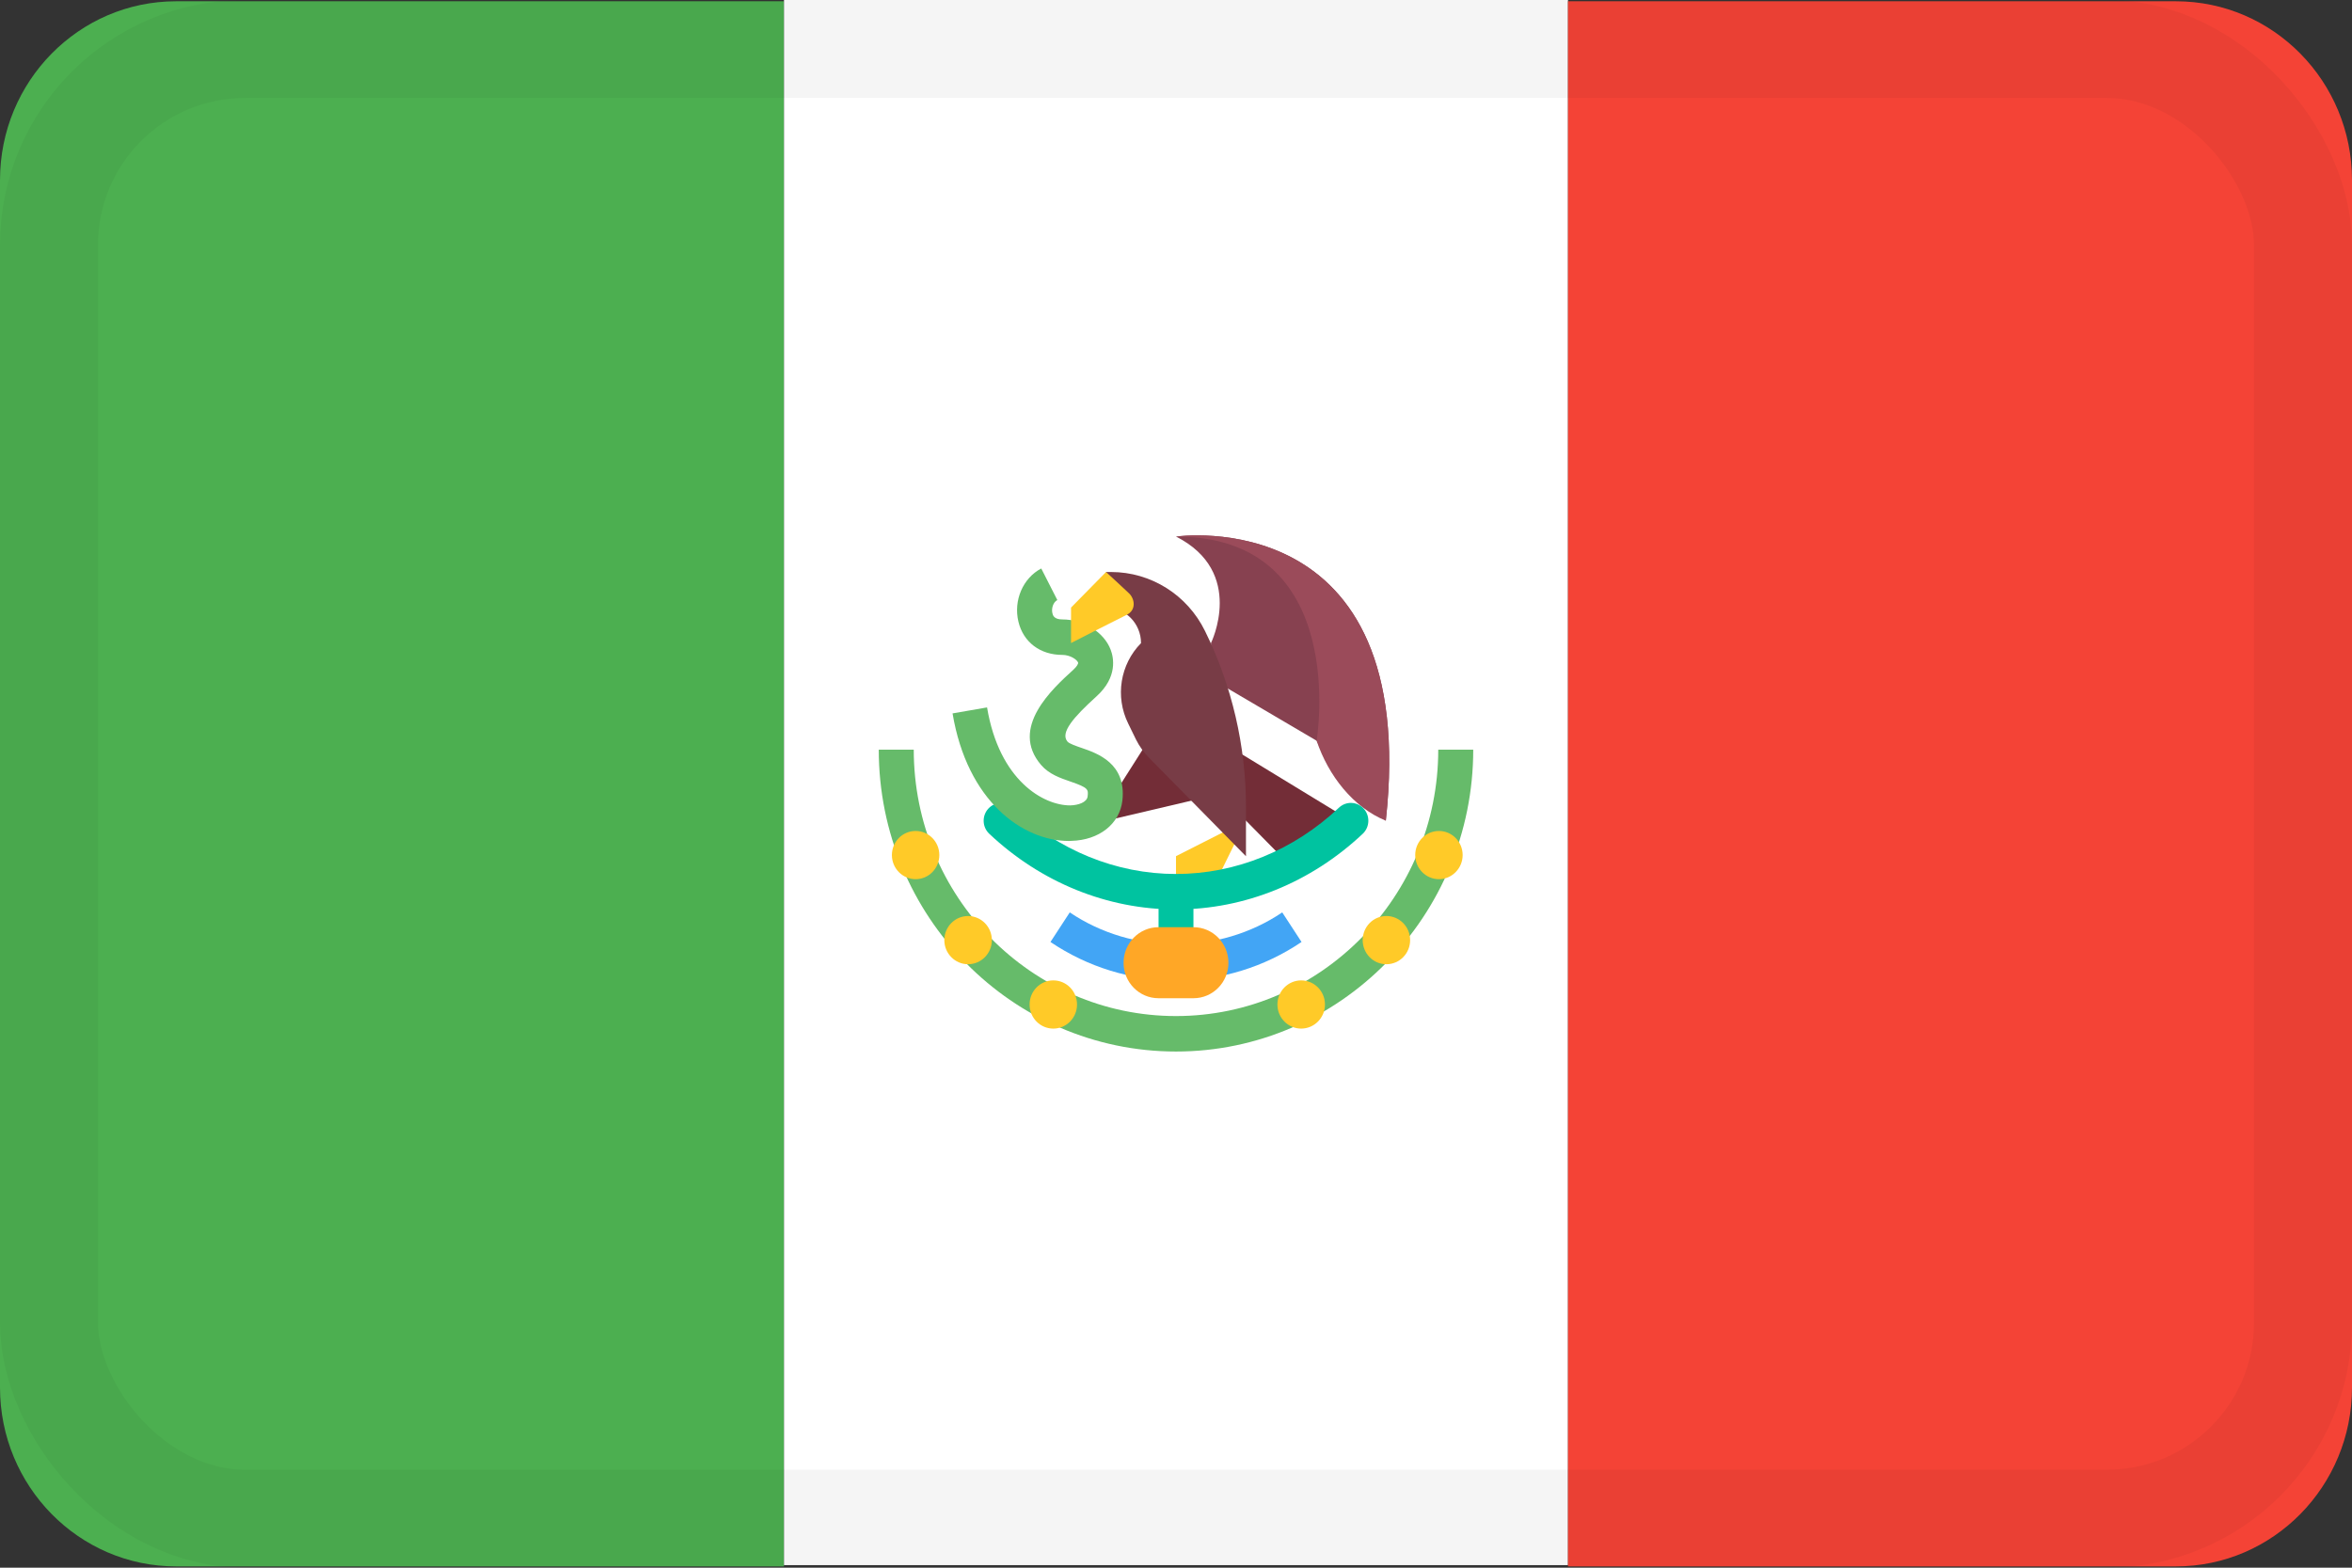 <?xml version="1.0" encoding="UTF-8"?>
<svg viewBox="0 0 24 16" version="1.1" xmlns="http://www.w3.org/2000/svg" xmlns:xlink="http://www.w3.org/1999/xlink">
    <rect x="0" y="0" width="24" height="16" fill="#333333" stroke="none"/>
    <!-- Generator: Sketch 48.2 (47327) - http://www.bohemiancoding.com/sketch -->
    <title>icons/flags/mexico mxn</title>
    <desc>Created with Sketch.</desc>
    <defs></defs>
    <g id="Symbols" stroke="none" stroke-width="1" fill="none" fill-rule="evenodd">
        <g id="icons/flags/mexico-mxn">
            <g id="Icon/Flag/Mexico" fill-rule="nonzero">
                <path d="M1.797,0.013 C0.805,0.013 0,0.83 0,1.839 L0,14.161 C0,15.169 0.805,15.987 1.797,15.987 L8,15.987 L8,0.013 L1.797,0.013 Z" id="Green" fill="#4CAF50"></path>
                <rect id="White" fill="#FFFFFF" x="8" y="0" width="8" height="15.974"></rect>
                <path d="M22.203,0.013 L16,0.013 L16,15.987 L22.203,15.987 C23.195,15.987 24,15.169 24,14.161 L24,1.839 C24,0.83 23.195,0.013 22.203,0.013 Z" id="Red" fill="#F44336"></path>
                <polygon id="Yellow" fill="#FFCA28" points="12.714 8.376 12 8.738 12 9.101 12.357 9.101"></polygon>
                <g id="Bird" transform="translate(11.2, 4.8)">
                    <polygon id="Shape" fill="#732D37" points="0.517 2.76 0.123 3.38 0.057 3.583 1.083 3.342"></polygon>
                    <path d="M1.157,1.763 C1.157,1.763 1.514,1.038 0.8,0.676 C0.8,0.676 3.298,0.313 2.941,3.576 L2.941,3.576 C2.707,3.385 2.359,3.038 2.235,2.76 L1.157,2.126 L1.157,1.763 Z" id="Shape" fill="#874150"></path>
                    <path d="M0.8,2.488 L2.584,3.576 C2.584,3.576 2.584,3.576 1.871,3.938 L0.8,2.851 L0.8,2.488 Z" id="Shape" fill="#732D37"></path>
                    <path d="M0.086,1.401 C0.283,1.401 0.443,1.563 0.443,1.763 L0.443,1.764 C0.23,1.98 0.177,2.31 0.312,2.584 L0.392,2.748 C0.426,2.816 0.47,2.878 0.523,2.932 L1.514,3.939 L1.514,3.438 C1.514,2.813 1.371,2.198 1.096,1.64 C0.915,1.271 0.544,1.038 0.138,1.038 L0.086,1.038 L0.086,1.401 Z" id="Shape" fill="#783C46"></path>
                    <path d="M2.235,2.76 C2.354,3.115 2.607,3.44 2.941,3.576 L2.941,3.576 C3.298,0.313 0.8,0.676 0.8,0.676 C2.584,0.676 2.235,2.76 2.235,2.76 Z" id="Shape" fill="#9B4B5A"></path>
                </g>
                <path d="M12,10.007 C11.901,10.007 11.822,9.926 11.822,9.826 L11.822,9.101 C11.822,9.001 11.901,8.92 12,8.92 C12.099,8.92 12.178,9.001 12.178,9.101 L12.178,9.826 C12.178,9.926 12.099,10.007 12,10.007 Z M12,9.282 C11.299,9.282 10.622,9.007 10.094,8.509 C10.022,8.441 10.018,8.326 10.085,8.253 C10.153,8.179 10.266,8.176 10.337,8.243 C10.799,8.679 11.39,8.92 12,8.92 C12.61,8.92 13.201,8.679 13.663,8.243 C13.735,8.175 13.848,8.179 13.915,8.253 C13.982,8.326 13.978,8.441 13.906,8.509 C13.378,9.007 12.701,9.282 12,9.282 Z" id="Teal" fill="#00C3A0"></path>
                <path d="M12,10.007 C11.543,10.007 11.1,9.871 10.719,9.614 L10.916,9.312 C11.56,9.747 12.44,9.747 13.084,9.312 L13.281,9.614 C12.9,9.871 12.457,10.007 12,10.007 Z" id="Shape" fill="#42A5F5"></path>
                <path d="M10.908,8.583 C10.436,8.583 9.87,8.179 9.72,7.281 L10.072,7.22 C10.197,7.968 10.649,8.221 10.921,8.22 C11.004,8.218 11.091,8.188 11.098,8.129 C11.106,8.057 11.108,8.04 10.921,7.976 C10.82,7.941 10.705,7.902 10.624,7.808 C10.298,7.429 10.74,7.029 10.952,6.836 C10.989,6.802 11.005,6.773 11.001,6.762 C10.989,6.731 10.919,6.684 10.84,6.684 C10.614,6.684 10.442,6.554 10.392,6.345 C10.34,6.128 10.438,5.9 10.625,5.802 L10.789,6.124 C10.745,6.147 10.727,6.213 10.739,6.259 C10.743,6.278 10.754,6.322 10.84,6.322 C11.059,6.322 11.267,6.453 11.334,6.633 C11.363,6.71 11.407,6.909 11.19,7.106 C10.955,7.319 10.815,7.479 10.893,7.569 C10.91,7.59 10.986,7.616 11.036,7.633 C11.196,7.688 11.495,7.79 11.453,8.17 C11.426,8.409 11.216,8.575 10.931,8.582 C10.923,8.582 10.915,8.583 10.908,8.583 Z M12,10.732 C10.327,10.732 8.967,9.35 8.967,7.651 L9.324,7.651 C9.324,9.15 10.524,10.37 12,10.37 C13.476,10.37 14.676,9.15 14.676,7.651 L15.033,7.651 C15.033,9.35 13.673,10.732 12,10.732 Z" id="Light-Green" fill="#66BB6A"></path>
                <path d="M12.178,10.188 L11.822,10.188 C11.624,10.188 11.465,10.026 11.465,9.826 C11.465,9.626 11.624,9.463 11.822,9.463 L12.178,9.463 C12.375,9.463 12.535,9.626 12.535,9.826 C12.535,10.026 12.376,10.188 12.178,10.188 Z" id="Orange" fill="#FFA726"></path>
                <path d="M11.286,5.838 C11.286,5.838 11.477,6.013 11.521,6.056 C11.579,6.111 11.597,6.226 11.497,6.275 C11.354,6.345 10.929,6.563 10.929,6.563 L10.929,6.201 L11.286,5.838 Z M9.343,8.973 C9.209,8.973 9.101,8.862 9.101,8.727 C9.101,8.591 9.209,8.481 9.343,8.481 C9.477,8.481 9.585,8.591 9.585,8.727 C9.585,8.862 9.477,8.973 9.343,8.973 Z M9.878,9.841 C9.745,9.841 9.636,9.731 9.636,9.595 C9.636,9.459 9.745,9.349 9.878,9.349 C10.012,9.349 10.121,9.459 10.121,9.595 C10.121,9.731 10.012,9.841 9.878,9.841 Z M10.748,10.498 C10.614,10.498 10.506,10.388 10.506,10.252 C10.506,10.116 10.614,10.006 10.748,10.006 C10.882,10.006 10.99,10.116 10.99,10.252 C10.99,10.388 10.882,10.498 10.748,10.498 Z M14.683,8.973 C14.549,8.973 14.441,8.862 14.441,8.727 C14.441,8.591 14.549,8.481 14.683,8.481 C14.816,8.481 14.925,8.591 14.925,8.727 C14.925,8.862 14.816,8.973 14.683,8.973 Z M14.147,9.841 C14.013,9.841 13.905,9.731 13.905,9.595 C13.905,9.459 14.013,9.349 14.147,9.349 C14.281,9.349 14.389,9.459 14.389,9.595 C14.389,9.731 14.281,9.841 14.147,9.841 Z M13.277,10.498 C13.144,10.498 13.035,10.388 13.035,10.252 C13.035,10.116 13.144,10.006 13.277,10.006 C13.411,10.006 13.52,10.116 13.52,10.252 C13.52,10.388 13.411,10.498 13.277,10.498 Z" id="Yellow" fill="#FFCA28"></path>
            </g>
            <rect id="border" stroke-opacity="0.04" stroke="#000000" x="0.5" y="0.5" width="23" height="15" rx="2"></rect>
        </g>
    </g>
</svg>